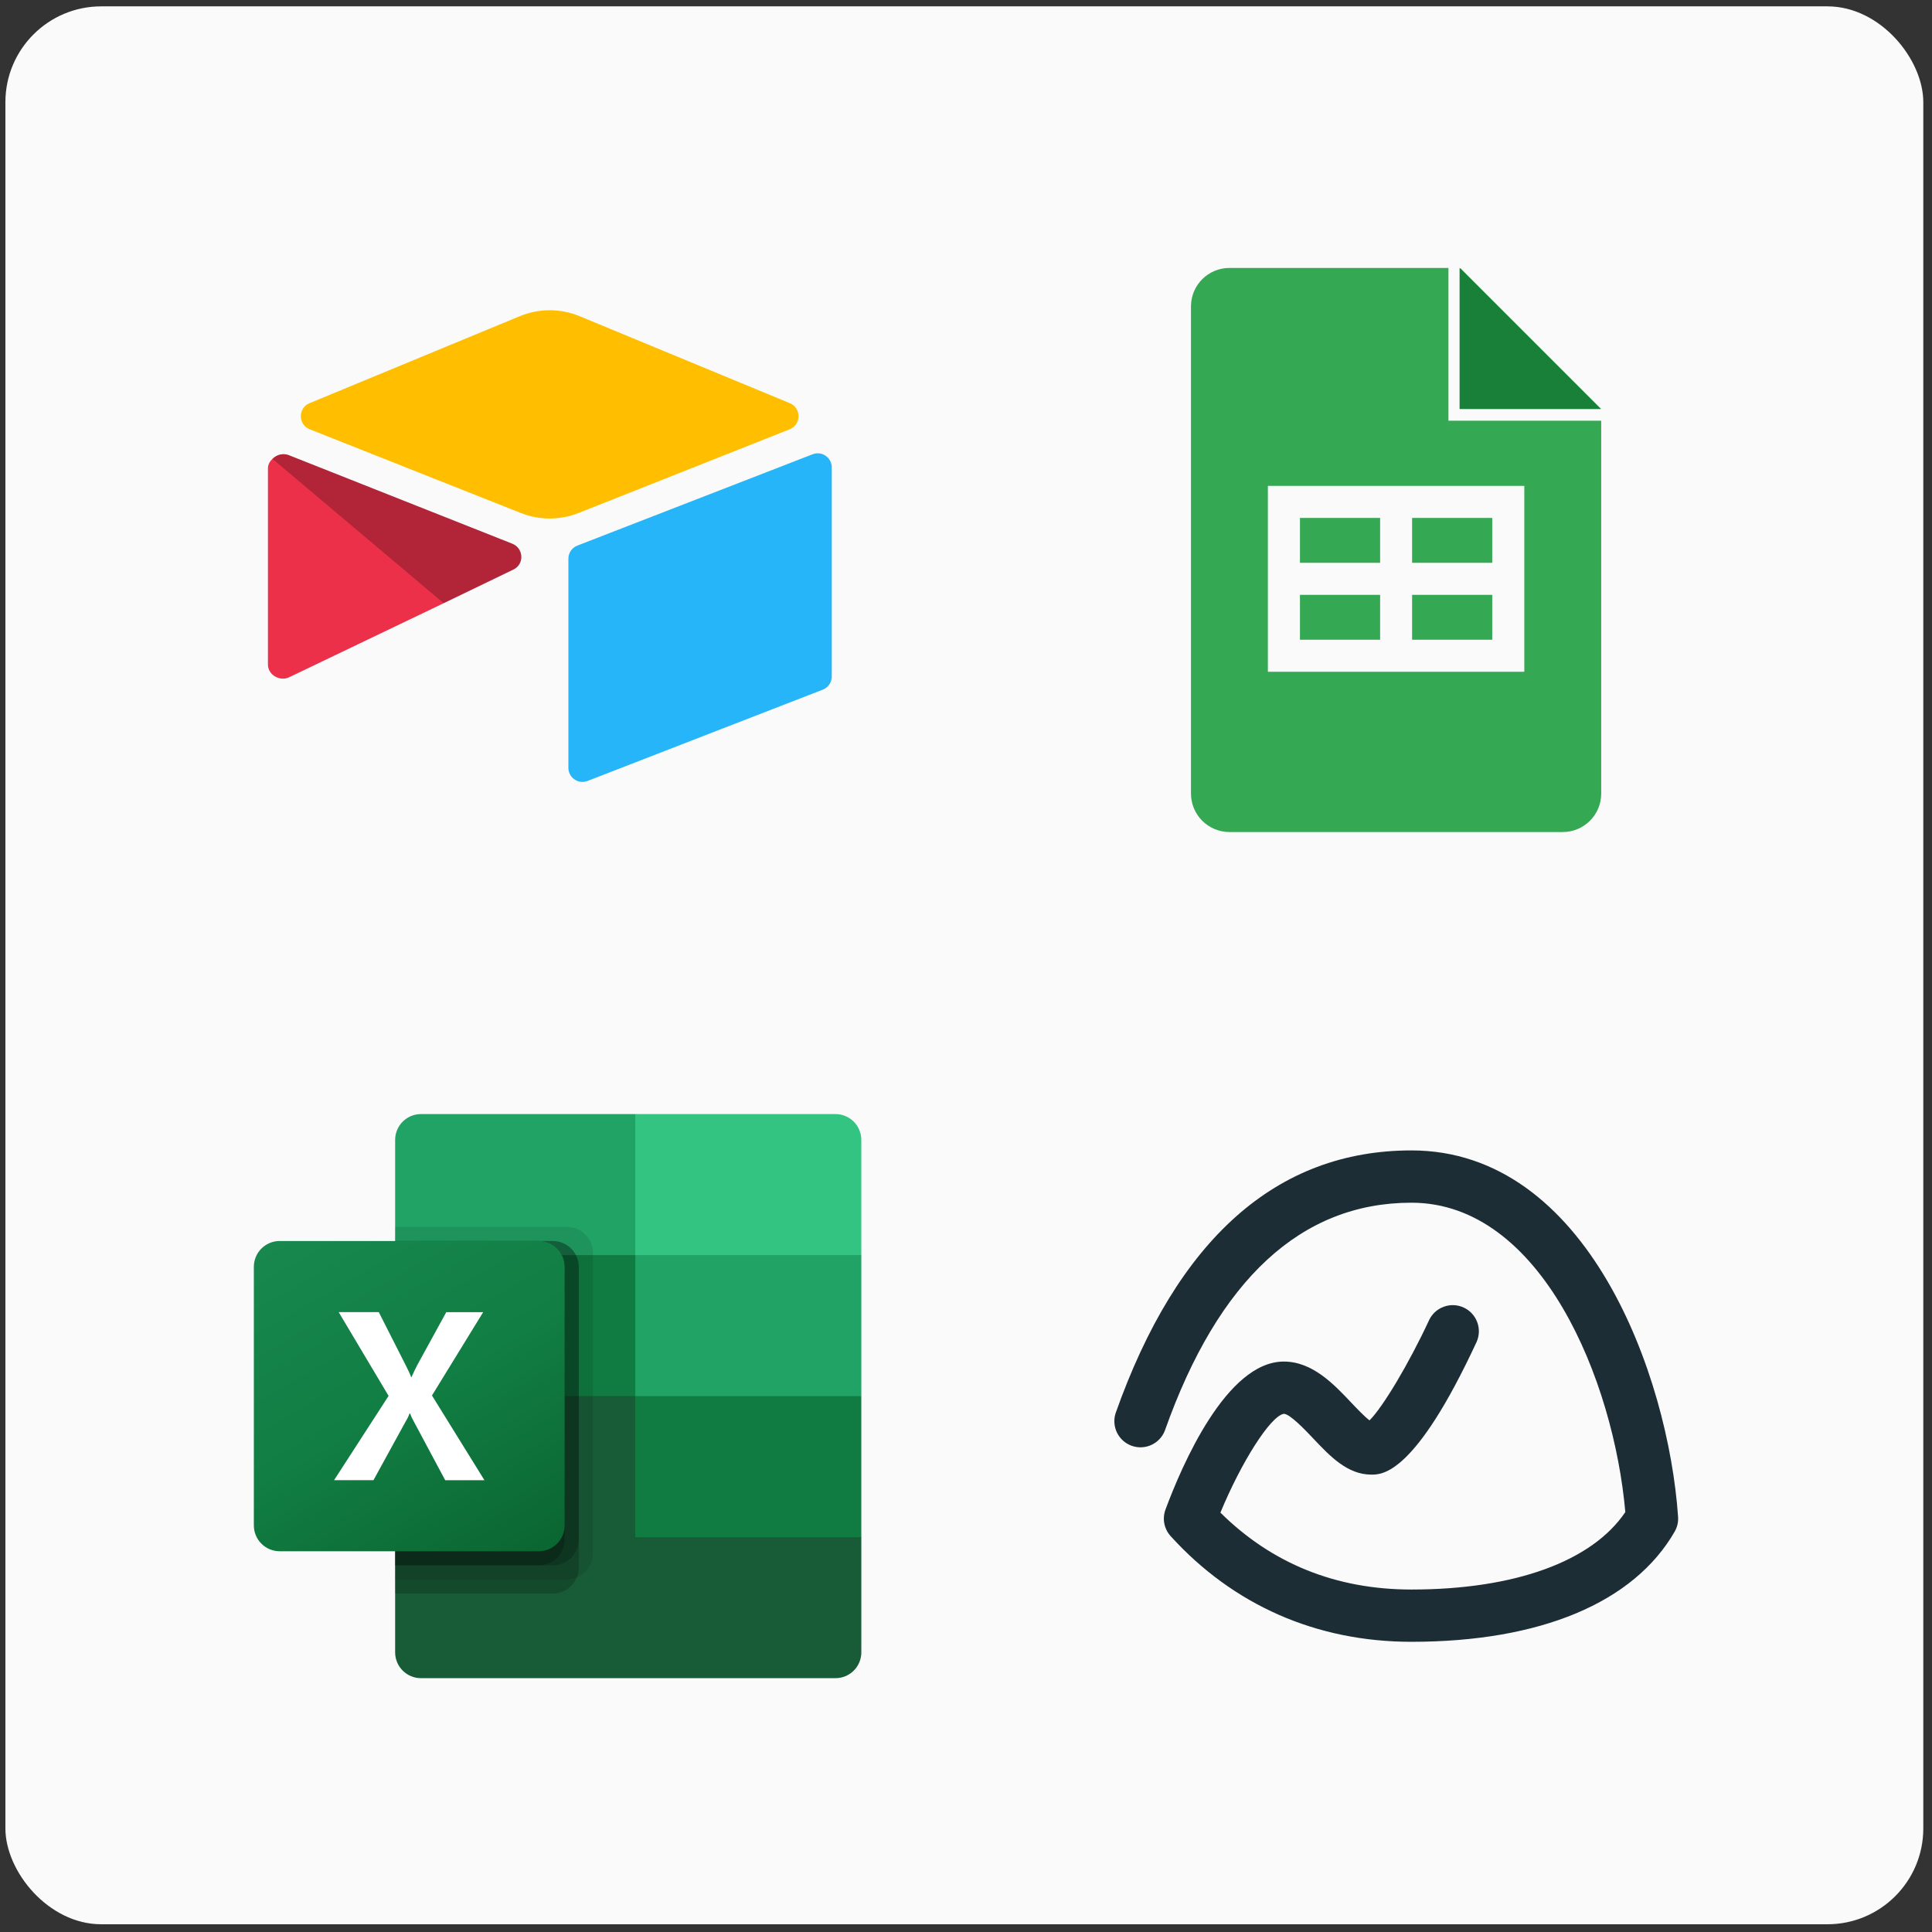 <svg width="137" height="137" viewBox="0 0 137 137" fill="none" xmlns="http://www.w3.org/2000/svg">
<rect x="0" y="0" width="137" height="137" fill="#333333" stroke="none"/>
<rect x="0.383" y="0.451" width="136" height="136" rx="6.796" fill="#FAFAFA"/>
<path d="M45.049 98L28.02 95V117.168C28.019 117.409 28.067 117.647 28.159 117.87C28.251 118.092 28.386 118.295 28.557 118.465C28.727 118.635 28.93 118.77 29.152 118.862C29.375 118.954 29.614 119.001 29.855 119H59.239C59.481 119.001 59.72 118.954 59.943 118.863C60.166 118.771 60.369 118.636 60.54 118.466C60.71 118.296 60.846 118.093 60.938 117.871C61.031 117.648 61.078 117.409 61.078 117.168V109L45.049 98Z" fill="#185C37"/>
<path d="M45.049 79H29.855C29.614 78.999 29.375 79.046 29.152 79.138C28.93 79.23 28.727 79.365 28.557 79.535C28.386 79.705 28.251 79.908 28.159 80.13C28.067 80.353 28.019 80.591 28.02 80.832V89L45.049 99L54.066 102L61.078 99V89L45.049 79Z" fill="#21A366"/>
<path d="M28.02 89H45.049V99H28.02V89Z" fill="#107C41"/>
<path opacity="0.1" d="M40.207 87H28.02V112H40.207C40.693 111.998 41.158 111.804 41.502 111.461C41.846 111.118 42.041 110.653 42.044 110.168V88.832C42.041 88.347 41.846 87.882 41.502 87.539C41.158 87.196 40.693 87.002 40.207 87Z" fill="black"/>
<path opacity="0.2" d="M39.206 88H28.02V113H39.206C39.691 112.998 40.157 112.804 40.5 112.461C40.844 112.118 41.039 111.653 41.043 111.168V89.832C41.039 89.347 40.844 88.882 40.5 88.539C40.157 88.196 39.691 88.002 39.206 88Z" fill="black"/>
<path opacity="0.2" d="M39.206 88H28.02V111H39.206C39.691 110.998 40.157 110.804 40.5 110.461C40.844 110.118 41.039 109.653 41.043 109.168V89.832C41.039 89.347 40.844 88.882 40.5 88.539C40.157 88.196 39.691 88.002 39.206 88Z" fill="black"/>
<path opacity="0.2" d="M38.204 88H28.02V111H38.204C38.69 110.998 39.155 110.804 39.499 110.461C39.843 110.118 40.037 109.653 40.041 109.168V89.832C40.037 89.347 39.843 88.882 39.499 88.539C39.155 88.196 38.69 88.002 38.204 88Z" fill="black"/>
<path d="M19.837 88H38.203C38.69 88 39.156 88.192 39.501 88.536C39.845 88.879 40.039 89.346 40.04 89.832V108.168C40.039 108.654 39.845 109.12 39.501 109.464C39.156 109.808 38.69 110 38.203 110H19.837C19.596 110.001 19.357 109.954 19.134 109.862C18.911 109.771 18.709 109.636 18.538 109.465C18.367 109.295 18.232 109.093 18.14 108.87C18.047 108.647 18 108.409 18 108.168V89.832C18 89.591 18.047 89.353 18.14 89.13C18.232 88.907 18.367 88.705 18.538 88.535C18.709 88.364 18.911 88.23 19.134 88.138C19.357 88.046 19.596 87.999 19.837 88Z" fill="url(#paint0_linear_2994_1291)"/>
<path d="M23.691 104.959L27.555 98.984L24.016 93.042H26.858L28.788 96.847C28.967 97.207 29.096 97.474 29.154 97.653H29.181C29.307 97.365 29.44 97.085 29.581 96.813L31.645 93.048H34.261L30.631 98.956L34.353 104.964H31.57L29.339 100.793C29.236 100.613 29.148 100.426 29.076 100.231H29.039C28.974 100.421 28.887 100.602 28.781 100.771L26.484 104.959H23.691Z" fill="white"/>
<path d="M59.239 79H45.047V89H61.076V80.832C61.076 80.591 61.029 80.353 60.937 80.13C60.844 79.907 60.709 79.705 60.538 79.535C60.368 79.364 60.165 79.23 59.942 79.138C59.719 79.046 59.48 78.999 59.239 79Z" fill="#33C481"/>
<path d="M45.047 99H61.076V109H45.047V99Z" fill="#107C41"/>
<path d="M97.862 39.908H92.181V36.727H97.865V39.91L97.862 39.908ZM103.545 19V29H113.545L103.545 19ZM105.816 36.727H100.133V39.91H105.816V36.727ZM105.816 42.182H100.133V45.365H105.816V42.182ZM113.543 29.833V56.273C113.543 57.78 112.323 59 110.816 59H87.18C86.822 59 86.467 58.929 86.136 58.792C85.805 58.655 85.505 58.455 85.252 58.201C84.74 57.69 84.453 56.996 84.453 56.273V21.727C84.453 20.22 85.673 19 87.18 19H102.71V29.833H113.543ZM108.088 34.455H89.906V47.637H108.09V34.453L108.088 34.455ZM97.862 42.182H92.181V45.365H97.865V42.182H97.862Z" fill="#34A853"/>
<path d="M113.5 29H103.5V19L113.5 29Z" fill="#188038"/>
<g clip-path="url(#clip0_2994_1291)">
<path d="M36.855 22.422L21.949 28.59C21.12 28.933 21.128 30.11 21.963 30.441L36.931 36.377C38.246 36.898 39.711 36.898 41.026 36.377L55.995 30.441C56.828 30.11 56.837 28.933 56.008 28.59L41.102 22.422C39.742 21.859 38.215 21.859 36.855 22.422Z" fill="#FFBF00"/>
<path d="M40.305 39.618V54.447C40.305 55.152 41.016 55.635 41.671 55.375L58.351 48.901C58.537 48.827 58.696 48.699 58.809 48.534C58.921 48.368 58.981 48.173 58.981 47.973V33.144C58.981 32.439 58.27 31.956 57.614 32.216L40.935 38.69C40.749 38.764 40.59 38.892 40.477 39.057C40.365 39.223 40.305 39.418 40.305 39.618" fill="#26B5F8"/>
<path d="M36.41 40.383L31.46 42.773L30.957 43.016L20.508 48.023C19.846 48.343 19 47.86 19 47.124V33.206C19 32.94 19.137 32.71 19.32 32.537C19.395 32.462 19.48 32.399 19.573 32.347C19.822 32.198 20.178 32.158 20.481 32.277L36.327 38.556C37.132 38.875 37.195 40.004 36.41 40.383Z" fill="#ED3049"/>
<path d="M36.411 40.383L31.461 42.773L19.32 32.537C19.395 32.463 19.48 32.399 19.573 32.348C19.823 32.198 20.179 32.158 20.482 32.278L36.327 38.556C37.133 38.875 37.196 40.004 36.411 40.383Z" fill="black" fill-opacity="0.25"/>
</g>
<path d="M100.086 116.422C93.364 116.422 87.461 113.832 83.013 108.93C82.784 108.679 82.629 108.37 82.564 108.037C82.5 107.704 82.528 107.36 82.646 107.042C83.814 103.893 86.969 96.573 91.014 96.55H91.036C93.068 96.55 94.586 98.158 95.809 99.452C96.176 99.838 96.734 100.43 97.113 100.72C98.056 99.788 99.909 96.693 101.349 93.59C101.562 93.154 101.937 92.818 102.395 92.656C102.852 92.493 103.355 92.516 103.795 92.721C104.236 92.925 104.578 93.294 104.749 93.748C104.921 94.203 104.907 94.706 104.711 95.15C100.343 104.567 98.013 104.567 97.248 104.567C95.544 104.567 94.311 103.26 93.116 101.997C92.583 101.432 91.469 100.255 91.036 100.255C90.091 100.413 88.021 103.677 86.541 107.262C90.196 110.882 94.746 112.715 100.086 112.715C107.411 112.715 112.891 110.722 115.253 107.223C114.436 97.915 109.311 85.285 100.086 85.285C92.276 85.285 86.393 90.725 82.599 101.452C82.424 101.9 82.082 102.262 81.645 102.462C81.207 102.663 80.709 102.685 80.256 102.525C79.802 102.365 79.429 102.035 79.214 101.604C79 101.174 78.961 100.677 79.106 100.218C83.479 87.847 90.538 81.577 100.086 81.577C112.556 81.577 118.303 97.512 118.994 107.557C119.021 107.924 118.937 108.29 118.753 108.608C115.853 113.647 109.223 116.422 100.086 116.422Z" fill="#1D2D35"/>
<defs>
<linearGradient id="paint0_linear_2994_1291" x1="21.837" y1="86.56" x2="36.203" y2="111.44" gradientUnits="userSpaceOnUse">
<stop stop-color="#18884F"/>
<stop offset="0.5" stop-color="#117E43"/>
<stop offset="1" stop-color="#0B6631"/>
</linearGradient>
<clipPath id="clip0_2994_1291">
<rect width="40" height="33.594" fill="white" transform="translate(19 22)"/>
</clipPath>
</defs>
</svg>
